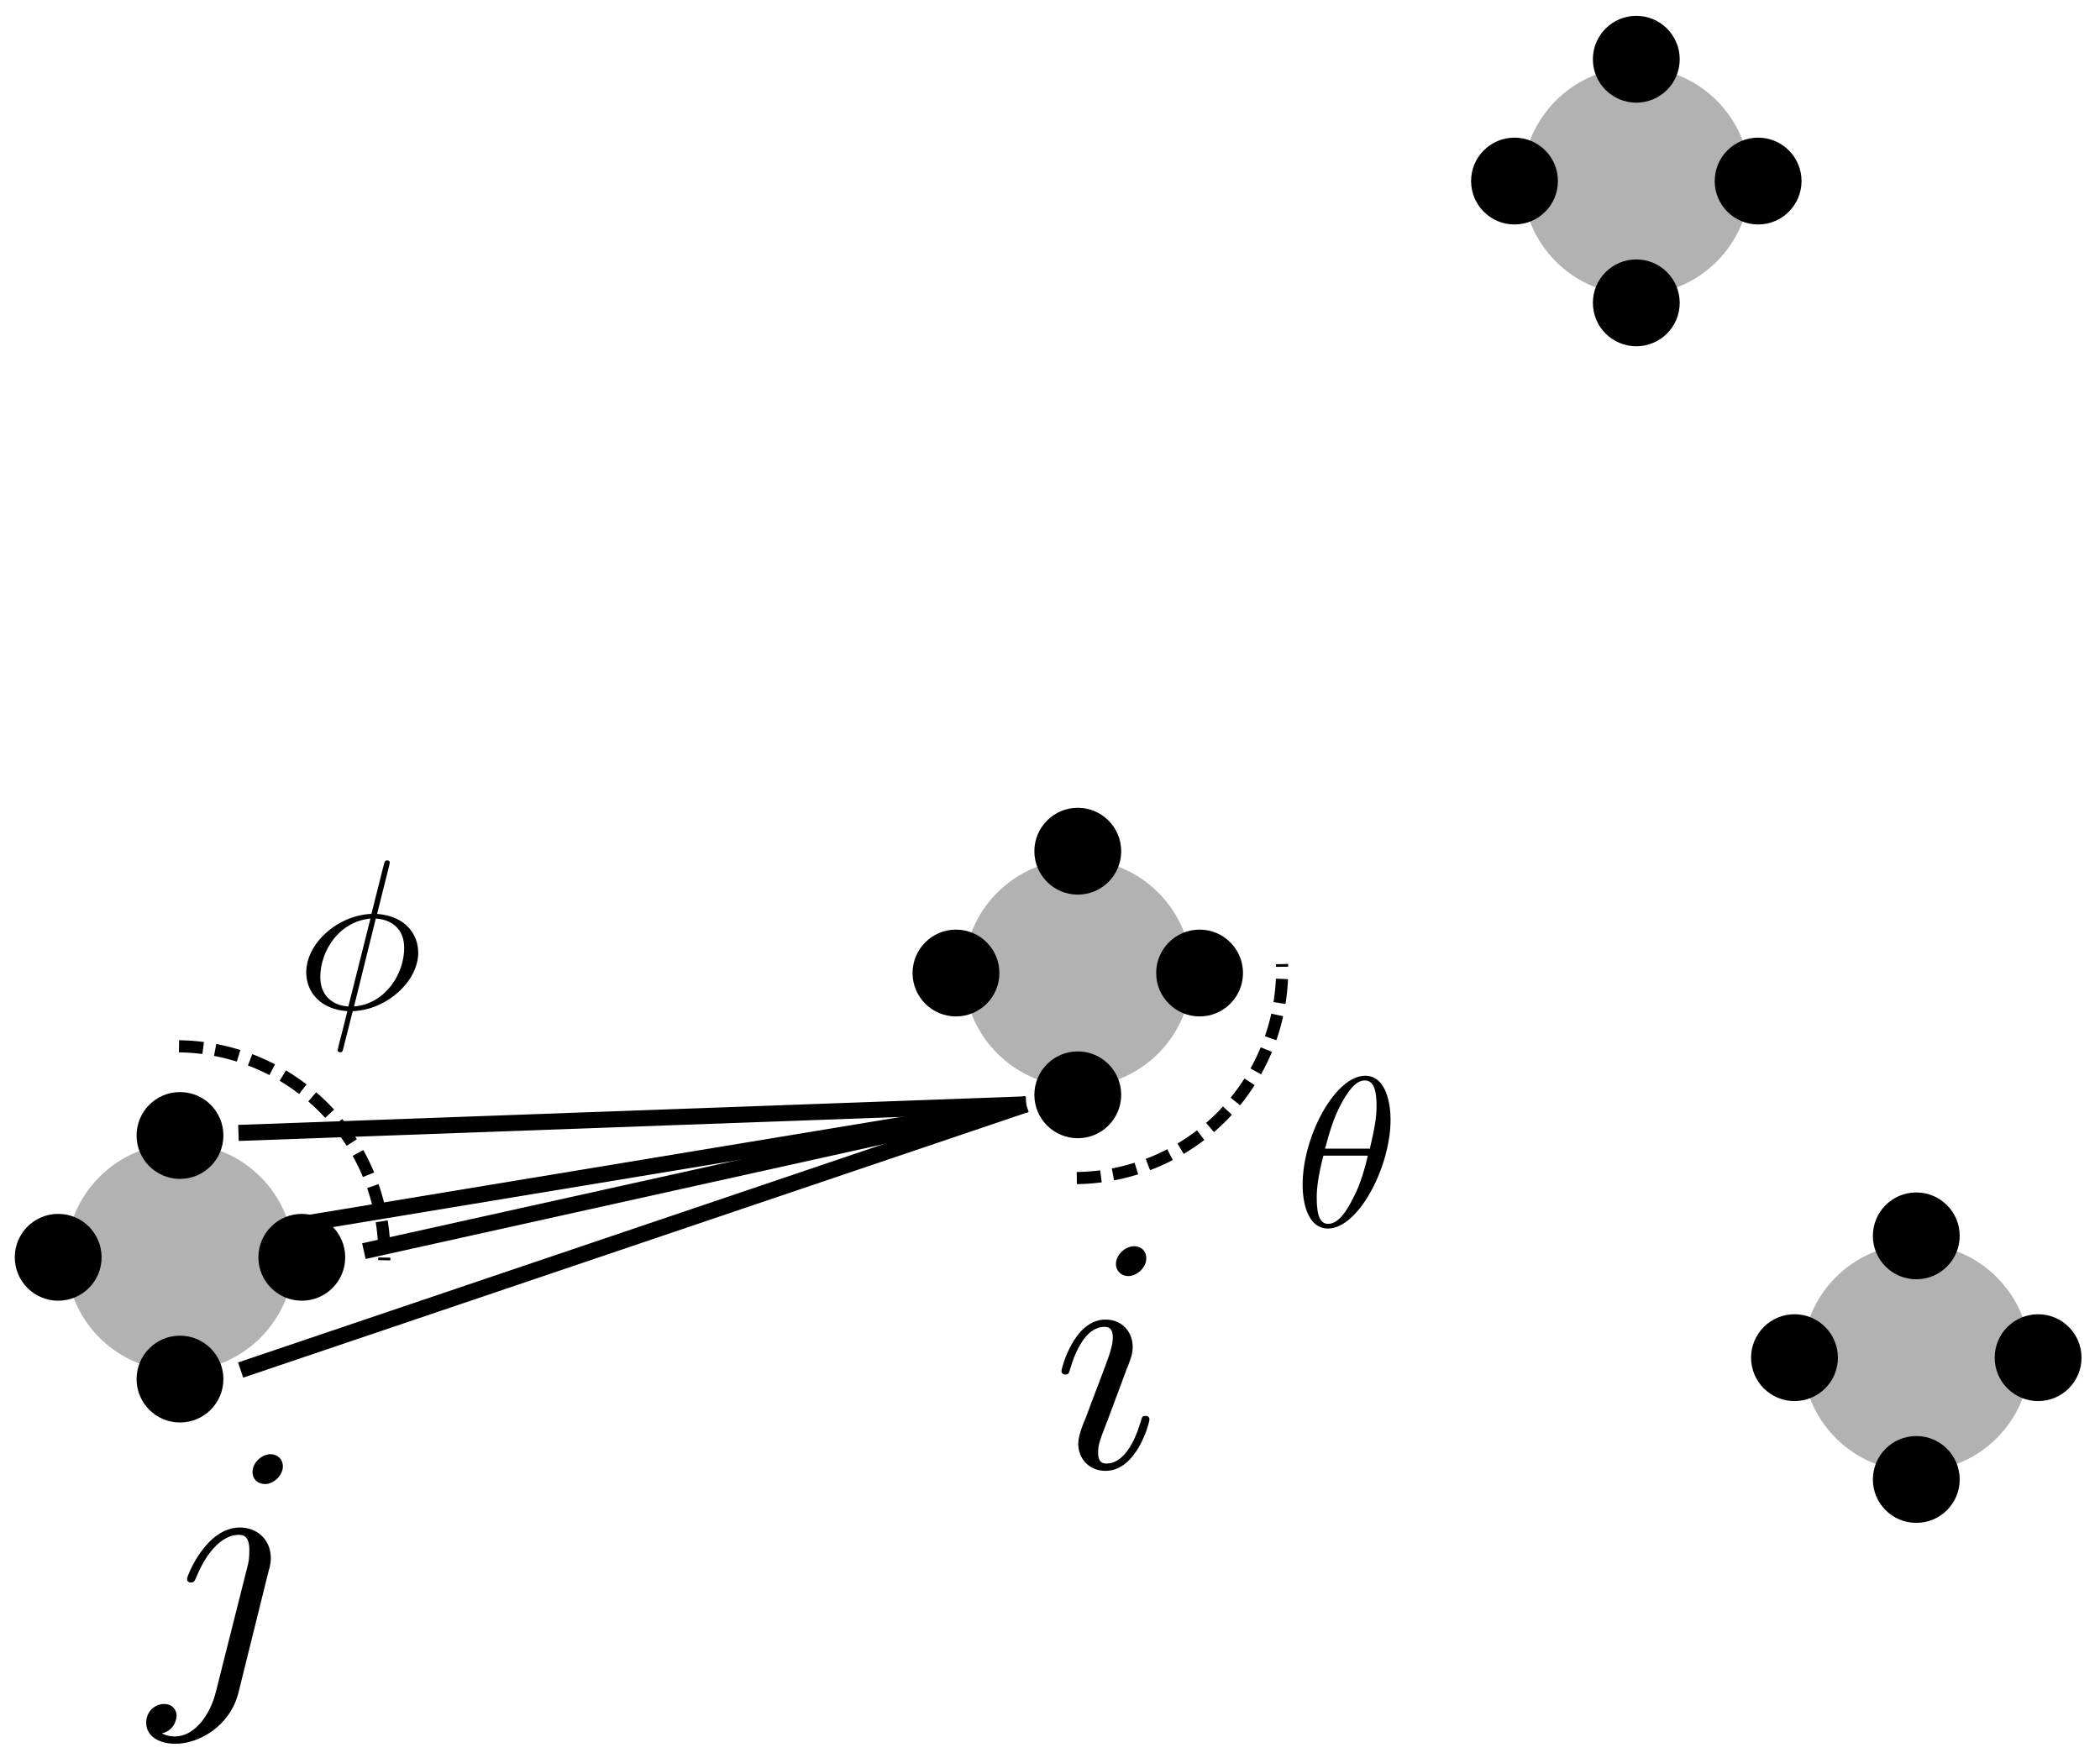 <?xml version="1.0" encoding="UTF-8" standalone="no"?>
<!-- Created with Inkscape (http://www.inkscape.org/) -->

<svg
   width="34.644mm"
   height="29.004mm"
   viewBox="0 0 34.644 29.004"
   version="1.1"
   id="svg1"
   inkscape:version="1.4.1 (1:1.4.1+202503302257+93de688d07)"
   sodipodi:docname="lifted_graph_dependent_v1.svg"
   xmlns:inkscape="http://www.inkscape.org/namespaces/inkscape"
   xmlns:sodipodi="http://sodipodi.sourceforge.net/DTD/sodipodi-0.dtd"
   xmlns="http://www.w3.org/2000/svg"
   xmlns:svg="http://www.w3.org/2000/svg"
   xmlns:ns19="http://www.iki.fi/pav/software/textext/">
  <sodipodi:namedview
     id="namedview1"
     pagecolor="#ffffff"
     bordercolor="#000000"
     borderopacity="0.25"
     inkscape:showpageshadow="2"
     inkscape:pageopacity="0.0"
     inkscape:pagecheckerboard="0"
     inkscape:deskcolor="#d1d1d1"
     inkscape:document-units="mm"
     inkscape:zoom="1.9704153"
     inkscape:cx="58.617083"
     inkscape:cy="66.229691"
     inkscape:window-width="1223"
     inkscape:window-height="702"
     inkscape:window-x="470"
     inkscape:window-y="232"
     inkscape:window-maximized="0"
     inkscape:current-layer="layer1" />
  <defs
     id="defs1">
    <g
       id="g233">
      <symbol
         overflow="visible"
         id="symbol232">
        <path
           style="stroke:none;stroke-width:0"
           d=""
           id="path232" />
      </symbol>
      <symbol
         overflow="visible"
         id="symbol233">
        <path
           style="stroke:none;stroke-width:0"
           d="m 2.828,-6.234 c 0,-0.203 -0.141,-0.359 -0.359,-0.359 -0.281,0 -0.547,0.266 -0.547,0.531 0,0.188 0.141,0.359 0.375,0.359 0.234,0 0.531,-0.234 0.531,-0.531 z m -0.75,3.75 c 0.109,-0.281 0.109,-0.312 0.219,-0.578 0.078,-0.203 0.125,-0.344 0.125,-0.531 0,-0.438 -0.312,-0.812 -0.812,-0.812 -0.938,0 -1.312,1.453 -1.312,1.531 0,0.109 0.094,0.109 0.109,0.109 0.109,0 0.109,-0.031 0.156,-0.188 0.281,-0.938 0.672,-1.234 1.016,-1.234 0.078,0 0.25,0 0.25,0.312 0,0.219 -0.078,0.422 -0.109,0.531 -0.078,0.25 -0.531,1.406 -0.688,1.844 -0.109,0.25 -0.234,0.578 -0.234,0.797 0,0.469 0.344,0.812 0.812,0.812 0.938,0 1.312,-1.438 1.312,-1.531 0,-0.109 -0.094,-0.109 -0.125,-0.109 -0.094,0 -0.094,0.031 -0.141,0.188 -0.188,0.625 -0.516,1.234 -1.016,1.234 -0.172,0 -0.25,-0.094 -0.25,-0.328 0,-0.25 0.062,-0.391 0.297,-1 z m 0,0"
           id="path233" />
      </symbol>
    </g>
    <g
       id="g235">
      <symbol
         overflow="visible"
         id="symbol234">
        <path
           style="stroke:none;stroke-width:0"
           d=""
           id="path234" />
      </symbol>
      <symbol
         overflow="visible"
         id="symbol235">
        <path
           style="stroke:none;stroke-width:0"
           d="m 3.953,-6.234 c 0,-0.188 -0.141,-0.359 -0.375,-0.359 -0.234,0 -0.531,0.234 -0.531,0.531 0,0.203 0.141,0.359 0.375,0.359 0.266,0 0.531,-0.266 0.531,-0.531 z m -2,6.734 c -0.188,0.75 -0.672,1.328 -1.219,1.328 -0.062,0 -0.219,0 -0.391,-0.094 0.297,-0.062 0.438,-0.328 0.438,-0.531 0,-0.156 -0.109,-0.344 -0.375,-0.344 -0.25,0 -0.531,0.203 -0.531,0.562 0,0.406 0.391,0.625 0.875,0.625 0.703,0 1.625,-0.531 1.875,-1.516 L 3.531,-3.125 c 0.062,-0.188 0.062,-0.328 0.062,-0.359 0,-0.578 -0.422,-0.922 -0.922,-0.922 -1.016,0 -1.578,1.453 -1.578,1.531 0,0.109 0.094,0.109 0.109,0.109 0.094,0 0.109,-0.016 0.188,-0.203 0.25,-0.609 0.703,-1.219 1.25,-1.219 0.141,0 0.312,0.047 0.312,0.453 0,0.234 -0.016,0.344 -0.062,0.516 z m 0,0"
           id="path235" />
      </symbol>
    </g>
    <g
       id="id-5e1f3511-9187-494e-bab0-ac2eabebbfbb">
      <symbol
         overflow="visible"
         id="id-349d72ae-6985-4a90-b81d-d295c1fb925f">
        <path
           style="stroke:none;stroke-width:0"
           d=""
           id="id-3f3c2fc2-12dc-47d7-879f-4e4924e673dd" />
      </symbol>
      <symbol
         overflow="visible"
         id="id-bdd0b5b9-28aa-48bd-bbe3-64764ba598da">
        <path
           style="stroke:none;stroke-width:0"
           d="m 4.531,-4.984 c 0,-0.656 -0.172,-2.047 -1.188,-2.047 -1.391,0 -2.922,2.812 -2.922,5.094 0,0.938 0.281,2.047 1.188,2.047 1.406,0 2.922,-2.859 2.922,-5.094 z M 1.469,-3.625 C 1.641,-4.25 1.844,-5.047 2.25,-5.766 2.516,-6.25 2.875,-6.812 3.328,-6.812 c 0.484,0 0.547,0.641 0.547,1.203 0,0.5 -0.078,1 -0.312,1.984 z m 2,0.328 C 3.359,-2.844 3.156,-2 2.766,-1.281 c -0.344,0.688 -0.719,1.172 -1.156,1.172 -0.328,0 -0.531,-0.297 -0.531,-1.219 0,-0.422 0.062,-1 0.312,-1.969 z m 0,0"
           id="id-63937e8b-d377-4b5c-a85f-37f3f0839d01" />
      </symbol>
      <symbol
         overflow="visible"
         id="id-b5840371-48f2-4beb-b57a-e3ece4d5162f">
        <path
           style="stroke:none;stroke-width:0"
           d=""
           id="id-c0018551-c187-4d6c-abb6-b62892222b48" />
      </symbol>
      <symbol
         overflow="visible"
         id="id-e1e1cff2-8309-4687-a8b5-aa3c306a3bed">
        <path
           style="stroke:none;stroke-width:0"
           d="m 1.75,-2.875 c 0,-0.031 0.016,-0.062 0.016,-0.094 0,-0.016 0,-0.109 -0.109,-0.109 -0.016,0 -0.406,0.047 -0.453,0.047 C 1.062,-3.031 0.938,-3.016 0.812,-3 c -0.109,0 -0.203,0.016 -0.203,0.156 0,0.094 0.094,0.094 0.188,0.094 0.328,0 0.328,0.047 0.328,0.109 0,0.047 -0.031,0.188 -0.062,0.266 L 0.719,-0.969 C 0.547,-0.266 0.516,-0.125 0.516,-0.094 0.516,0 0.609,0 0.641,0 H 0.75 C 1.375,-0.094 2.266,-0.422 3,-1.094 c 0.953,-0.844 1.094,-1.75 1.094,-1.75 0,-0.125 -0.094,-0.234 -0.234,-0.234 -0.25,0 -0.297,0.203 -0.359,0.391 -0.281,1 -1.219,2.062 -2.406,2.406 z m 0,0"
           id="id-a1a6d2b3-5b9a-4b8c-9ed4-3a14f3cab4f8" />
      </symbol>
    </g>
    <g
       id="id-0eb249ae-47b2-4b52-898f-d76064266e86">
      <symbol
         overflow="visible"
         id="id-9f4d7689-7f22-45ad-8ba4-e0868864d88e">
        <path
           style="stroke:none;stroke-width:0"
           d=""
           id="id-a2a8ce0f-e316-4018-8169-75163739333e" />
      </symbol>
      <symbol
         overflow="visible"
         id="id-576033b6-bba2-4d31-a994-1058909f3cf5">
        <path
           style="stroke:none;stroke-width:0"
           d="m 4.531,-4.984 c 0,-0.656 -0.172,-2.047 -1.188,-2.047 -1.391,0 -2.922,2.812 -2.922,5.094 0,0.938 0.281,2.047 1.188,2.047 1.406,0 2.922,-2.859 2.922,-5.094 z M 1.469,-3.625 C 1.641,-4.25 1.844,-5.047 2.25,-5.766 2.516,-6.25 2.875,-6.812 3.328,-6.812 c 0.484,0 0.547,0.641 0.547,1.203 0,0.5 -0.078,1 -0.312,1.984 z m 2,0.328 C 3.359,-2.844 3.156,-2 2.766,-1.281 c -0.344,0.688 -0.719,1.172 -1.156,1.172 -0.328,0 -0.531,-0.297 -0.531,-1.219 0,-0.422 0.062,-1 0.312,-1.969 z m 0,0"
           id="id-49b6db9d-3248-4a43-addf-d38cf29b1d65" />
      </symbol>
      <symbol
         overflow="visible"
         id="id-f4509504-7f7e-4b23-8863-0267a0f12be7">
        <path
           style="stroke:none;stroke-width:0"
           d=""
           id="id-a77029c7-4874-4664-84e2-cce2024b18eb" />
      </symbol>
      <symbol
         overflow="visible"
         id="id-97ac5986-968d-4aa0-bcdc-60d55c6a94dd">
        <path
           style="stroke:none;stroke-width:0"
           d="M 0.375,1.125 C 0.344,1.219 0.344,1.266 0.344,1.266 c 0,0.156 0.125,0.219 0.234,0.219 0.266,0 0.312,-0.219 0.344,-0.344 0.016,-0.031 0.156,-0.594 0.312,-1.266 0.219,0.141 0.5,0.188 0.75,0.188 0.594,0 0.984,-0.484 1,-0.5 0.141,0.484 0.625,0.5 0.719,0.5 0.25,0 0.422,-0.141 0.562,-0.359 C 4.406,-0.578 4.5,-0.969 4.5,-1 c 0,-0.094 -0.094,-0.094 -0.109,-0.094 -0.094,0 -0.109,0.031 -0.156,0.219 -0.078,0.344 -0.219,0.75 -0.5,0.75 C 3.547,-0.125 3.5,-0.281 3.5,-0.469 c 0,-0.109 0.047,-0.375 0.109,-0.547 0.047,-0.188 0.109,-0.469 0.141,-0.625 l 0.172,-0.625 C 3.953,-2.438 4.031,-2.75 4.031,-2.781 4.031,-2.922 3.922,-3 3.812,-3 3.734,-3 3.594,-2.969 3.516,-2.844 3.5,-2.797 3.438,-2.578 3.406,-2.438 l -0.141,0.578 -0.219,0.875 C 3,-0.812 3,-0.797 2.938,-0.703 2.719,-0.391 2.406,-0.125 2.016,-0.125 1.438,-0.125 1.438,-0.625 1.438,-0.75 c 0,-0.172 0.031,-0.266 0.125,-0.641 0.062,-0.312 0.078,-0.359 0.156,-0.625 L 1.812,-2.406 c 0.031,-0.156 0.109,-0.422 0.109,-0.438 0,-0.125 -0.109,-0.234 -0.25,-0.234 -0.25,0 -0.312,0.25 -0.328,0.328 z m 0,0"
           id="id-f462042e-23d2-474c-a15c-5d5455173701" />
      </symbol>
    </g>
  </defs>
  <g
     inkscape:label="Layer 1"
     inkscape:groupmode="layer"
     id="layer1"
     transform="translate(-6.714,-5.103)">
    <rect
       style="fill:#ffffff;stroke-width:0.265"
       id="rect15"
       width="34.644"
       height="29.004"
       x="6.714"
       y="5.103" />
    <g
       id="g131-7-75-0"
       transform="matrix(0.353,0,0,0.353,-73.106,-56.591)">
      <circle
         style="fill:#b2b2b2;fill-opacity:1;stroke:none;stroke-width:0.75;stroke-opacity:1"
         id="path1-3-962-5"
         cx="276.488"
         cy="220.247"
         r="5.318" />
      <circle
         style="fill:#000000;fill-opacity:1;stroke:none;stroke-width:0.75;stroke-opacity:1"
         id="path2-6-1-1"
         cx="276.488"
         cy="214.554"
         r="2.029" />
      <circle
         style="fill:#000000;fill-opacity:1;stroke:none;stroke-width:0.75;stroke-opacity:1"
         id="path2-1-1-7-1"
         cx="270.796"
         cy="220.247"
         r="2.029" />
      <circle
         style="fill:#000000;fill-opacity:1;stroke:none;stroke-width:0.75;stroke-opacity:1"
         id="path2-3-2-8-08"
         cx="276.488"
         cy="225.939"
         r="2.029" />
      <circle
         style="fill:#000000;fill-opacity:1;stroke:none;stroke-width:0.75;stroke-opacity:1"
         id="path2-36-9-57-5"
         cx="282.181"
         cy="220.247"
         r="2.029" />
    </g>
    <g
       id="g131-7-3-4-06"
       transform="matrix(0.353,0,0,0.353,-59.273,-50.245)">
      <circle
         style="fill:#b2b2b2;fill-opacity:1;stroke:none;stroke-width:0.75;stroke-opacity:1"
         id="path1-3-2-1-4"
         cx="276.488"
         cy="220.247"
         r="5.318" />
      <circle
         style="fill:#000000;fill-opacity:1;stroke:none;stroke-width:0.75;stroke-opacity:1"
         id="path2-6-0-8-6"
         cx="276.488"
         cy="214.554"
         r="2.029" />
      <circle
         style="fill:#000000;fill-opacity:1;stroke:none;stroke-width:0.75;stroke-opacity:1"
         id="path2-1-1-6-5-2"
         cx="270.796"
         cy="220.247"
         r="2.029" />
      <circle
         style="fill:#000000;fill-opacity:1;stroke:none;stroke-width:0.75;stroke-opacity:1"
         id="path2-3-2-1-9-5"
         cx="276.488"
         cy="225.939"
         r="2.029" />
      <circle
         style="fill:#000000;fill-opacity:1;stroke:none;stroke-width:0.75;stroke-opacity:1"
         id="path2-36-9-5-7-8"
         cx="282.181"
         cy="220.247"
         r="2.029" />
    </g>
    <g
       id="g131-7-7-5-6"
       transform="matrix(0.353,0,0,0.353,-63.892,-69.657)">
      <circle
         style="fill:#b2b2b2;fill-opacity:1;stroke:none;stroke-width:0.75;stroke-opacity:1"
         id="path1-3-8-3-2"
         cx="276.488"
         cy="220.247"
         r="5.318" />
      <circle
         style="fill:#000000;fill-opacity:1;stroke:none;stroke-width:0.75;stroke-opacity:1"
         id="path2-6-4-8-8"
         cx="276.488"
         cy="214.554"
         r="2.029" />
      <circle
         style="fill:#000000;fill-opacity:1;stroke:none;stroke-width:0.75;stroke-opacity:1"
         id="path2-1-1-5-8-4"
         cx="270.796"
         cy="220.247"
         r="2.029" />
      <circle
         style="fill:#000000;fill-opacity:1;stroke:none;stroke-width:0.75;stroke-opacity:1"
         id="path2-3-2-0-3-7"
         cx="276.488"
         cy="225.939"
         r="2.029" />
      <circle
         style="fill:#000000;fill-opacity:1;stroke:none;stroke-width:0.75;stroke-opacity:1"
         id="path2-36-9-3-1-24"
         cx="282.181"
         cy="220.247"
         r="2.029" />
    </g>
    <path
       style="fill:#000000;fill-opacity:1;stroke:none;stroke-width:0.265;stroke-opacity:1"
       d="M 13.056,25.481 25.201,22.47"
       id="path132-8-0" />
    <g
       transform="matrix(0.553,0,0,0.553,24.225,25.663)"
       ns19:version="1.11.1"
       ns19:texconverter="pdflatex"
       ns19:pdfconverter="inkscape"
       ns19:text="$i$"
       ns19:preamble="/home/jewett/.config/inkscape/extensions/textext/default_packages.tex"
       ns19:scale="1.0"
       ns19:alignment="middle center"
       ns19:inkscapeversion="1.4.1"
       ns19:jacobian_sqrt="1.0"
       id="g135-4">
      <defs
         id="id-fc58f0ab-ffa6-442a-917d-5f4409de4d1a-7">
        <g
           id="g2">
          <symbol
             overflow="visible"
             id="symbol1">
            <path
               style="stroke:none;stroke-width:0"
               d=""
               id="path1" />
          </symbol>
          <symbol
             overflow="visible"
             id="symbol2">
            <path
               style="stroke:none;stroke-width:0"
               d="m 2.828,-6.234 c 0,-0.203 -0.141,-0.359 -0.359,-0.359 -0.281,0 -0.547,0.266 -0.547,0.531 0,0.188 0.141,0.359 0.375,0.359 0.234,0 0.531,-0.234 0.531,-0.531 z m -0.75,3.75 c 0.109,-0.281 0.109,-0.312 0.219,-0.578 0.078,-0.203 0.125,-0.344 0.125,-0.531 0,-0.438 -0.312,-0.812 -0.812,-0.812 -0.938,0 -1.312,1.453 -1.312,1.531 0,0.109 0.094,0.109 0.109,0.109 0.109,0 0.109,-0.031 0.156,-0.188 0.281,-0.938 0.672,-1.234 1.016,-1.234 0.078,0 0.25,0 0.25,0.312 0,0.219 -0.078,0.422 -0.109,0.531 -0.078,0.25 -0.531,1.406 -0.688,1.844 -0.109,0.25 -0.234,0.578 -0.234,0.797 0,0.469 0.344,0.812 0.812,0.812 0.938,0 1.312,-1.438 1.312,-1.531 0,-0.109 -0.094,-0.109 -0.125,-0.109 -0.094,0 -0.094,0.031 -0.141,0.188 -0.188,0.625 -0.516,1.234 -1.016,1.234 -0.172,0 -0.25,-0.094 -0.25,-0.328 0,-0.25 0.062,-0.391 0.297,-1 z m 0,0"
               id="path2" />
          </symbol>
        </g>
      </defs>
      <g
         id="id-33aba34c-c90c-460c-becd-97067ee62239-7"
         transform="translate(-149.009,-128.171)">
        <g
           style="fill:#000000;fill-opacity:1"
           id="id-b6797305-82bd-4e30-a6cc-0c19fe2b8ec7-4">
          <g
             transform="translate(148.712,134.765)"
             id="g134-5">
            <path
               style="stroke:none;stroke-width:0"
               d="m 2.828,-6.234 c 0,-0.203 -0.141,-0.359 -0.359,-0.359 -0.281,0 -0.547,0.266 -0.547,0.531 0,0.188 0.141,0.359 0.375,0.359 0.234,0 0.531,-0.234 0.531,-0.531 z m -0.75,3.75 c 0.109,-0.281 0.109,-0.312 0.219,-0.578 0.078,-0.203 0.125,-0.344 0.125,-0.531 0,-0.438 -0.312,-0.812 -0.812,-0.812 -0.938,0 -1.312,1.453 -1.312,1.531 0,0.109 0.094,0.109 0.109,0.109 0.109,0 0.109,-0.031 0.156,-0.188 0.281,-0.938 0.672,-1.234 1.016,-1.234 0.078,0 0.25,0 0.25,0.312 0,0.219 -0.078,0.422 -0.109,0.531 -0.078,0.25 -0.531,1.406 -0.688,1.844 -0.109,0.25 -0.234,0.578 -0.234,0.797 0,0.469 0.344,0.812 0.812,0.812 0.938,0 1.312,-1.438 1.312,-1.531 0,-0.109 -0.094,-0.109 -0.125,-0.109 -0.094,0 -0.094,0.031 -0.141,0.188 -0.188,0.625 -0.516,1.234 -1.016,1.234 -0.172,0 -0.25,-0.094 -0.25,-0.328 0,-0.25 0.062,-0.391 0.297,-1 z m 0,0"
               id="id-b584c34c-53b7-42ac-bcb3-c00151c04234-2" />
          </g>
        </g>
      </g>
    </g>
    <g
       transform="matrix(0.553,0,0,0.553,22.259,47.262)"
       ns19:version="1.11.1"
       ns19:texconverter="pdflatex"
       ns19:pdfconverter="inkscape"
       ns19:text="$j$"
       ns19:preamble="/home/jewett/.config/inkscape/extensions/textext/default_packages.tex"
       ns19:scale="1.0"
       ns19:alignment="middle center"
       ns19:inkscapeversion="1.4.1"
       ns19:jacobian_sqrt="1.0"
       id="g174-5">
      <defs
         id="id-149658c3-de9a-4f41-8504-754d49c19f43-4">
        <g
           id="g4">
          <symbol
             overflow="visible"
             id="symbol3">
            <path
               style="stroke:none;stroke-width:0"
               d=""
               id="path3" />
          </symbol>
          <symbol
             overflow="visible"
             id="symbol4">
            <path
               style="stroke:none;stroke-width:0"
               d="m 3.953,-6.234 c 0,-0.188 -0.141,-0.359 -0.375,-0.359 -0.234,0 -0.531,0.234 -0.531,0.531 0,0.203 0.141,0.359 0.375,0.359 0.266,0 0.531,-0.266 0.531,-0.531 z m -2,6.734 c -0.188,0.75 -0.672,1.328 -1.219,1.328 -0.062,0 -0.219,0 -0.391,-0.094 0.297,-0.062 0.438,-0.328 0.438,-0.531 0,-0.156 -0.109,-0.344 -0.375,-0.344 -0.25,0 -0.531,0.203 -0.531,0.562 0,0.406 0.391,0.625 0.875,0.625 0.703,0 1.625,-0.531 1.875,-1.516 L 3.531,-3.125 c 0.062,-0.188 0.062,-0.328 0.062,-0.359 0,-0.578 -0.422,-0.922 -0.922,-0.922 -1.016,0 -1.578,1.453 -1.578,1.531 0,0.109 0.094,0.109 0.109,0.109 0.094,0 0.109,-0.016 0.188,-0.203 0.25,-0.609 0.703,-1.219 1.25,-1.219 0.141,0 0.312,0.047 0.312,0.453 0,0.234 -0.016,0.344 -0.062,0.516 z m 0,0"
               id="path4" />
          </symbol>
        </g>
      </defs>
      <g
         id="id-d3d17444-8533-468b-8069-41b6f5220160-7"
         transform="translate(-172.336,-161.024)">
        <g
           style="fill:#000000;fill-opacity:1"
           id="id-1c322965-a143-4d8d-a2b5-3093a1224d52-8">
          <g
             transform="translate(148.712,134.765)"
             id="g141-6">
            <path
               style="stroke:none;stroke-width:0"
               d="m 3.953,-6.234 c 0,-0.188 -0.141,-0.359 -0.375,-0.359 -0.234,0 -0.531,0.234 -0.531,0.531 0,0.203 0.141,0.359 0.375,0.359 0.266,0 0.531,-0.266 0.531,-0.531 z m -2,6.734 c -0.188,0.75 -0.672,1.328 -1.219,1.328 -0.062,0 -0.219,0 -0.391,-0.094 0.297,-0.062 0.438,-0.328 0.438,-0.531 0,-0.156 -0.109,-0.344 -0.375,-0.344 -0.25,0 -0.531,0.203 -0.531,0.562 0,0.406 0.391,0.625 0.875,0.625 0.703,0 1.625,-0.531 1.875,-1.516 L 3.531,-3.125 c 0.062,-0.188 0.062,-0.328 0.062,-0.359 0,-0.578 -0.422,-0.922 -0.922,-0.922 -1.016,0 -1.578,1.453 -1.578,1.531 0,0.109 0.094,0.109 0.109,0.109 0.094,0 0.109,-0.016 0.188,-0.203 0.25,-0.609 0.703,-1.219 1.25,-1.219 0.141,0 0.312,0.047 0.312,0.453 0,0.234 -0.016,0.344 -0.062,0.516 z m 0,0"
               id="id-8983dca4-4350-4fbb-802c-c1f0e4575810-8" />
          </g>
        </g>
      </g>
    </g>
    <path
       style="fill:none;fill-opacity:1;stroke:#000000;stroke-width:0.2;stroke-dasharray:0.4, 0.2;stroke-dashoffset:0;stroke-opacity:1"
       id="path1-3-962-1-4"
       sodipodi:type="arc"
       sodipodi:cx="24.432951"
       sodipodi:cy="-21.107445"
       sodipodi:rx="3.43223"
       sodipodi:ry="3.43223"
       sodipodi:start="4.7256046"
       sodipodi:end="0.028630907"
       sodipodi:open="true"
       sodipodi:arc-type="arc"
       d="m 24.478,-24.539 a 3.432,3.432 0 0 1 2.432,1.056 3.432,3.432 0 0 1 0.954,2.474"
       transform="scale(1,-1)" />
    <path
       style="fill:none;fill-opacity:1;stroke:#000000;stroke-width:0.2;stroke-dasharray:0.4, 0.2;stroke-dashoffset:0;stroke-opacity:1"
       id="path1-3-962-1-4-7"
       sodipodi:type="arc"
       sodipodi:cx="9.6216688"
       sodipodi:cy="25.796953"
       sodipodi:rx="3.43223"
       sodipodi:ry="3.43223"
       sodipodi:start="4.7256046"
       sodipodi:end="0.028630907"
       sodipodi:open="true"
       sodipodi:arc-type="arc"
       d="m 9.667,22.365 a 3.432,3.432 0 0 1 2.432,1.056 3.432,3.432 0 0 1 0.954,2.474" />
    <g
       id="g138-5-8"
       transform="matrix(0.353,0,0,0.353,-123.863,-91.972)">
      <path
         style="fill:#000000;fill-opacity:1;stroke:#000000;stroke-width:0.75;stroke-opacity:1"
         d="m 417.861,326.614 -42.503,7.028"
         id="path135-9-0"
         sodipodi:nodetypes="cc" />
      <path
         style="fill:#000000;fill-opacity:1;stroke:#000000;stroke-width:0.75;stroke-opacity:1"
         d="m 417.861,326.614 -36.709,12.418"
         id="path136-84-4"
         sodipodi:nodetypes="cc" />
      <path
         style="fill:#000000;fill-opacity:1;stroke:#000000;stroke-width:0.75;stroke-opacity:1"
         d="m 417.861,326.614 -30.949,6.86"
         id="path137-81-2"
         sodipodi:nodetypes="cc" />
      <path
         style="fill:#000000;fill-opacity:1;stroke:#000000;stroke-width:0.75;stroke-opacity:1"
         d="m 417.861,326.614 -36.81,1.336"
         id="path138-0-9"
         sodipodi:nodetypes="cc" />
    </g>
    <g
       id="g131-4-9"
       transform="matrix(0.353,0,0,0.353,-87.917,-51.901)">
      <circle
         style="fill:#b2b2b2;fill-opacity:1;stroke:none;stroke-width:0.75;stroke-opacity:1"
         id="path1-4-3"
         cx="276.488"
         cy="220.247"
         r="5.318" />
      <circle
         style="fill:#000000;fill-opacity:1;stroke:none;stroke-width:0.75;stroke-opacity:1"
         id="path2-7-6"
         cx="276.488"
         cy="214.554"
         r="2.029" />
      <circle
         style="fill:#000000;fill-opacity:1;stroke:none;stroke-width:0.75;stroke-opacity:1"
         id="path2-1-6-80"
         cx="270.796"
         cy="220.247"
         r="2.029" />
      <circle
         style="fill:#000000;fill-opacity:1;stroke:none;stroke-width:0.75;stroke-opacity:1"
         id="path2-3-3-2"
         cx="276.488"
         cy="225.939"
         r="2.029" />
      <circle
         style="fill:#000000;fill-opacity:1;stroke:none;stroke-width:0.75;stroke-opacity:1"
         id="path2-36-1-1"
         cx="282.181"
         cy="220.247"
         r="2.029" />
    </g>
    <g
       transform="matrix(0.353,0,0,0.353,28.204,22.851)"
       ns19:version="1.11.1"
       ns19:texconverter="pdflatex"
       ns19:pdfconverter="inkscape"
       ns19:text="$\\theta$"
       ns19:preamble="/home/jewett/.config/inkscape/extensions/textext/default_packages.tex"
       ns19:scale="1.0"
       ns19:alignment="middle center"
       ns19:jacobian_sqrt="0.352778"
       id="g13">
      <defs
         id="id-b41f1fcd-4c13-4294-a096-3babca0ba8db">
        <g
           id="id-ff8ea5d9-2b36-4753-a8e8-3e41526be1ff">
          <symbol
             overflow="visible"
             id="id-54dadef7-636f-4313-bb30-fce5e392d28e">
            <path
               style="stroke:none;stroke-width:0"
               d=""
               id="id-1ad020c1-d791-4fc9-98f8-5baa7ff2a3df" />
          </symbol>
          <symbol
             overflow="visible"
             id="id-5ef1b3cd-2b26-4380-abe2-8e48093fa403">
            <path
               style="stroke:none;stroke-width:0"
               d="m 4.531,-4.984 c 0,-0.656 -0.172,-2.047 -1.188,-2.047 -1.391,0 -2.922,2.812 -2.922,5.094 0,0.938 0.281,2.047 1.188,2.047 1.406,0 2.922,-2.859 2.922,-5.094 z M 1.469,-3.625 C 1.641,-4.25 1.844,-5.047 2.25,-5.766 2.516,-6.25 2.875,-6.812 3.328,-6.812 c 0.484,0 0.547,0.641 0.547,1.203 0,0.5 -0.078,1 -0.312,1.984 z m 2,0.328 C 3.359,-2.844 3.156,-2 2.766,-1.281 c -0.344,0.688 -0.719,1.172 -1.156,1.172 -0.328,0 -0.531,-0.297 -0.531,-1.219 0,-0.422 0.062,-1 0.312,-1.969 z m 0,0"
               id="id-b88ec3c9-1bc6-492d-a36c-82c2f786a18f" />
          </symbol>
        </g>
      </defs>
      <g
         id="id-dd997256-2e5d-436e-8916-09c635735ba6"
         transform="translate(-149.134,-127.734)">
        <g
           style="fill:#000000;fill-opacity:1"
           id="id-912e5a0d-9b13-414e-82f7-09f8c882d961">
          <g
             transform="translate(148.712,134.765)"
             id="g12">
            <path
               style="stroke:none;stroke-width:0"
               d="m 4.531,-4.984 c 0,-0.656 -0.172,-2.047 -1.188,-2.047 -1.391,0 -2.922,2.812 -2.922,5.094 0,0.938 0.281,2.047 1.188,2.047 1.406,0 2.922,-2.859 2.922,-5.094 z M 1.469,-3.625 C 1.641,-4.25 1.844,-5.047 2.25,-5.766 2.516,-6.25 2.875,-6.812 3.328,-6.812 c 0.484,0 0.547,0.641 0.547,1.203 0,0.5 -0.078,1 -0.312,1.984 z m 2,0.328 C 3.359,-2.844 3.156,-2 2.766,-1.281 c -0.344,0.688 -0.719,1.172 -1.156,1.172 -0.328,0 -0.531,-0.297 -0.531,-1.219 0,-0.422 0.062,-1 0.312,-1.969 z m 0,0"
               id="id-b01ac86d-69f7-47bb-894b-3cb29cd8849a" />
          </g>
        </g>
      </g>
    </g>
    <g
       transform="matrix(0.353,0,0,0.353,11.766,19.298)"
       ns19:version="1.11.1"
       ns19:texconverter="pdflatex"
       ns19:pdfconverter="inkscape"
       ns19:text="$\\phi$"
       ns19:preamble="/home/jewett/.config/inkscape/extensions/textext/default_packages.tex"
       ns19:scale="1.0"
       ns19:alignment="middle center"
       ns19:jacobian_sqrt="0.352778"
       id="g15">
      <defs
         id="id-300a262b-4545-4bdf-ae32-db869b53388b">
        <g
           id="id-ebfc0a8f-fecf-42b7-b049-1dc69ffa52a1">
          <symbol
             overflow="visible"
             id="id-46538d60-6d90-4696-b79d-4df9918ab5ed">
            <path
               style="stroke:none;stroke-width:0"
               d=""
               id="id-63cce582-4dfb-42a5-be4e-e2ebb91eac6b" />
          </symbol>
          <symbol
             overflow="visible"
             id="id-2088014f-0afc-471c-b002-4d04bbb7f3c4">
            <path
               style="stroke:none;stroke-width:0"
               d="m 4.359,-6.672 c 0,-0.031 0.031,-0.141 0.031,-0.141 0,-0.016 0,-0.109 -0.125,-0.109 -0.094,0 -0.109,0.031 -0.156,0.203 L 3.531,-4.422 c -1.578,0.062 -3.047,1.375 -3.047,2.734 0,0.953 0.703,1.734 1.922,1.812 C 2.328,0.422 2.25,0.75 2.172,1.062 c -0.125,0.469 -0.219,0.844 -0.219,0.875 0,0.094 0.078,0.109 0.125,0.109 C 2.125,2.047 2.141,2.031 2.172,2 2.188,1.984 2.25,1.75 2.281,1.609 L 2.656,0.125 c 1.609,-0.062 3.062,-1.406 3.062,-2.734 0,-0.797 -0.531,-1.703 -1.922,-1.812 z m -1.906,6.578 c -0.594,-0.031 -1.312,-0.391 -1.312,-1.375 0,-1.203 0.859,-2.594 2.344,-2.734 z m 1.281,-4.109 c 0.766,0.047 1.328,0.5 1.328,1.375 0,1.188 -0.859,2.609 -2.344,2.734 z m 0,0"
               id="id-8ad8575e-b6e9-40b9-a9f6-1a5099dcf223" />
          </symbol>
        </g>
      </defs>
      <g
         id="id-088c4e2d-860b-4d62-8f24-ddd02d9cfa17"
         transform="translate(-149.196,-127.843)">
        <g
           style="fill:#000000;fill-opacity:1"
           id="id-63a47c40-16f6-4a2c-9dcd-07173d9e7a14">
          <g
             transform="translate(148.712,134.765)"
             id="g14">
            <path
               style="stroke:none;stroke-width:0"
               d="m 4.359,-6.672 c 0,-0.031 0.031,-0.141 0.031,-0.141 0,-0.016 0,-0.109 -0.125,-0.109 -0.094,0 -0.109,0.031 -0.156,0.203 L 3.531,-4.422 c -1.578,0.062 -3.047,1.375 -3.047,2.734 0,0.953 0.703,1.734 1.922,1.812 C 2.328,0.422 2.25,0.75 2.172,1.062 c -0.125,0.469 -0.219,0.844 -0.219,0.875 0,0.094 0.078,0.109 0.125,0.109 C 2.125,2.047 2.141,2.031 2.172,2 2.188,1.984 2.25,1.75 2.281,1.609 L 2.656,0.125 c 1.609,-0.062 3.062,-1.406 3.062,-2.734 0,-0.797 -0.531,-1.703 -1.922,-1.812 z m -1.906,6.578 c -0.594,-0.031 -1.312,-0.391 -1.312,-1.375 0,-1.203 0.859,-2.594 2.344,-2.734 z m 1.281,-4.109 c 0.766,0.047 1.328,0.5 1.328,1.375 0,1.188 -0.859,2.609 -2.344,2.734 z m 0,0"
               id="id-7f3f8e2b-d4bd-4679-a955-5f0ac1bd0bba" />
          </g>
        </g>
      </g>
    </g>
  </g>
</svg>
